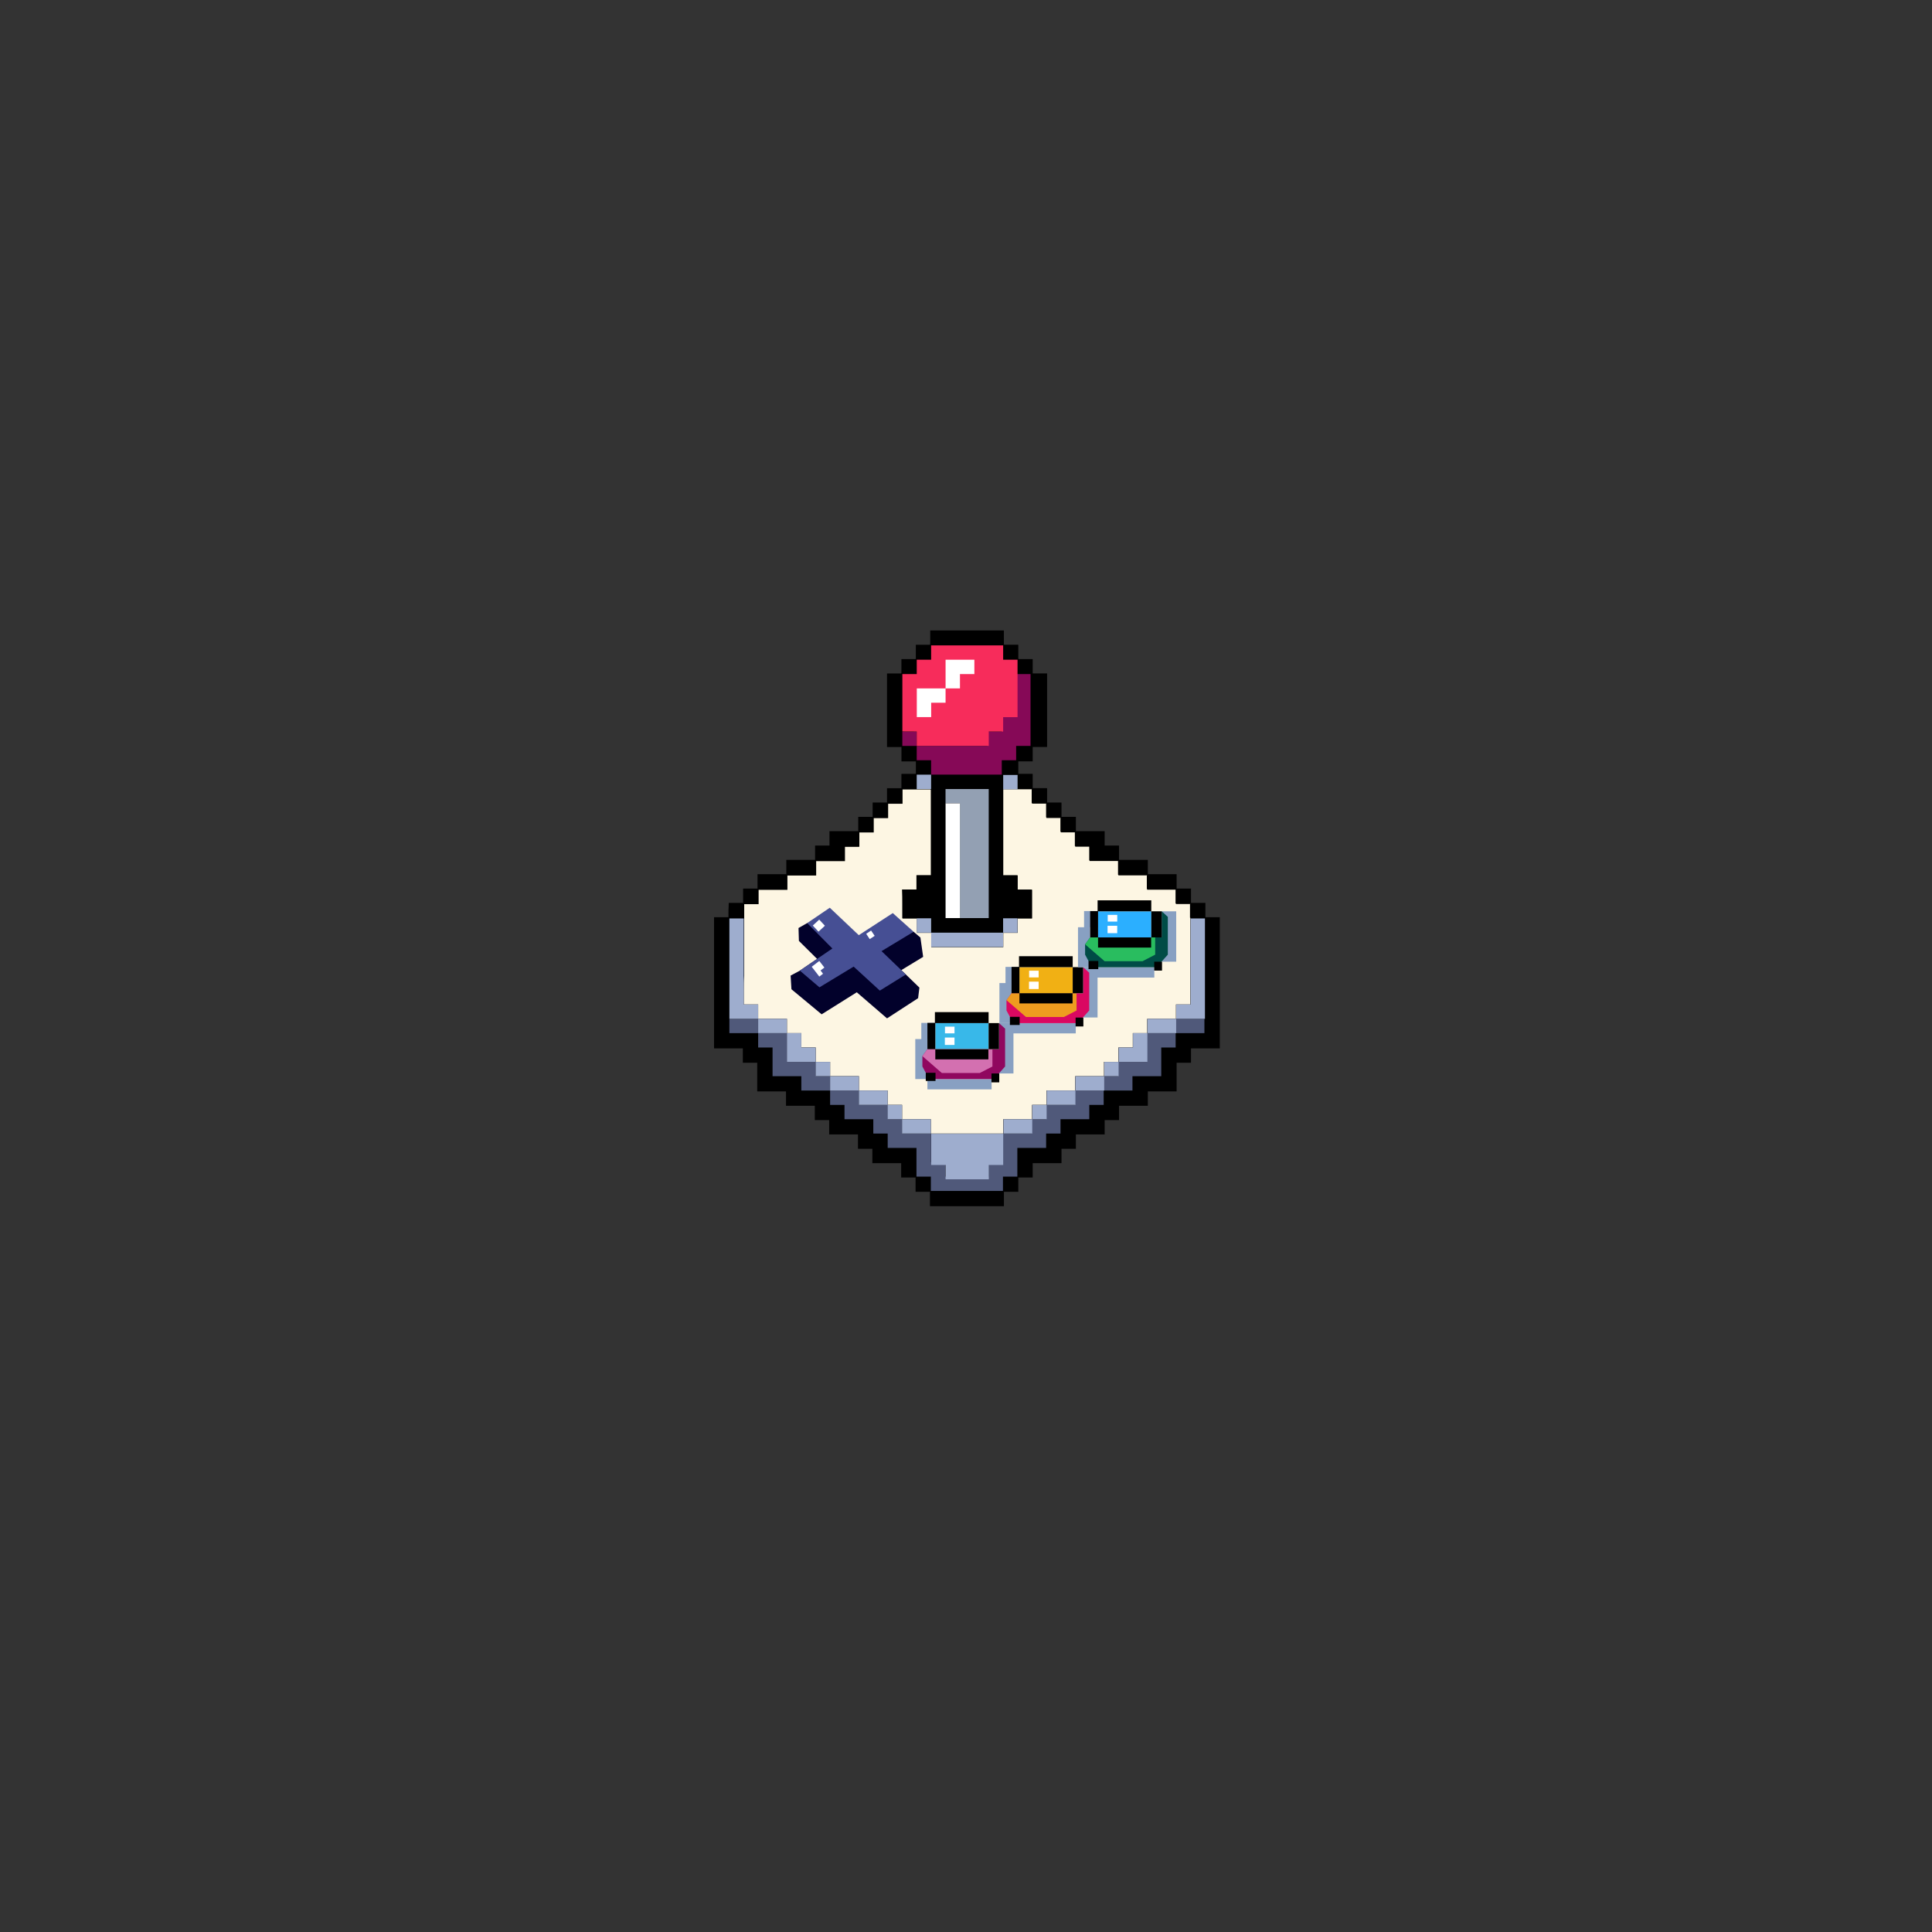 <svg xmlns="http://www.w3.org/2000/svg" xmlns:xlink="http://www.w3.org/1999/xlink" width="500" zoomAndPan="magnify" viewBox="0 0 375 375" height="500" preserveAspectRatio="xMidYMid meet" version="1.0"><rect x="0" y="0" width="375" height="375" fill="#333333" stroke="none"/><defs><g/><clipPath id="7169afe89f"><path d="M 138.555 122.367 L 236.805 122.367 L 236.805 234.117 L 138.555 234.117 Z M 138.555 122.367 " clip-rule="nonzero"/></clipPath><clipPath id="6098e36728"><path d="M 138.555 122.367 L 236.805 122.367 L 236.805 234 L 138.555 234 Z M 138.555 122.367 " clip-rule="nonzero"/></clipPath></defs><g fill="#000000" fill-opacity="1"><g transform="translate(180.134, 183.85)"><g><path d="M 4.078 0.141 C 3.234 0.141 2.562 -0.098 2.062 -0.578 C 1.562 -1.055 1.312 -1.773 1.312 -2.734 L 1.312 -7.875 L 2.734 -7.875 L 2.734 -3.016 C 2.734 -2.336 2.891 -1.836 3.203 -1.516 C 3.523 -1.191 3.93 -1.031 4.422 -1.031 C 5.078 -1.031 5.602 -1.258 6 -1.719 C 6.406 -2.176 6.609 -2.891 6.609 -3.859 L 6.609 -7.875 L 8.031 -7.875 L 8.031 -3.016 C 8.031 -2.336 8.188 -1.836 8.5 -1.516 C 8.812 -1.191 9.219 -1.031 9.719 -1.031 C 10.344 -1.031 10.859 -1.258 11.266 -1.719 C 11.68 -2.176 11.891 -2.891 11.891 -3.859 L 11.891 -7.875 L 13.312 -7.875 L 13.312 0 L 12.203 0 L 12.016 -1.281 L 11.938 -1.281 C 11.738 -0.906 11.438 -0.57 11.031 -0.281 C 10.625 0 10.07 0.141 9.375 0.141 C 8.789 0.141 8.281 0.02 7.844 -0.219 C 7.406 -0.469 7.086 -0.836 6.891 -1.328 L 6.812 -1.328 C 6.602 -0.898 6.254 -0.547 5.766 -0.266 C 5.285 0.004 4.723 0.141 4.078 0.141 Z M 4.078 0.141 "/></g></g></g><g clip-path="url(#7169afe89f)"><path fill="#000000" d="M 194.859 125.086 L 194.898 125.086 L 194.898 125.141 C 195.754 125.141 196.617 125.141 197.473 125.141 L 197.652 125.141 L 197.652 125.324 C 197.652 126.176 197.652 127.027 197.652 127.871 L 197.691 127.871 L 197.691 127.926 C 198.547 127.926 199.41 127.926 200.266 127.926 L 200.445 127.926 L 200.445 128.109 C 200.445 128.977 200.445 129.844 200.445 130.711 C 201.316 130.711 202.188 130.711 203.059 130.711 L 203.238 130.711 L 203.238 130.891 C 203.238 131.824 203.238 132.746 203.238 133.676 C 203.238 134.605 203.238 135.527 203.238 136.461 C 203.238 137.391 203.238 138.312 203.238 139.242 C 203.238 140.176 203.238 141.098 203.238 142.027 C 203.238 142.957 203.238 143.879 203.238 144.812 L 203.238 144.992 L 203.059 144.992 C 202.188 144.992 201.316 144.992 200.445 144.992 C 200.445 145.859 200.445 146.727 200.445 147.594 L 200.445 147.777 L 200.266 147.777 C 199.395 147.777 198.523 147.777 197.652 147.777 C 197.652 148.582 197.652 149.395 197.652 150.199 C 198.523 150.199 199.395 150.199 200.266 150.199 L 200.445 150.199 L 200.445 150.379 C 200.445 151.246 200.445 152.113 200.445 152.98 C 201.316 152.98 202.188 152.98 203.059 152.98 L 203.238 152.98 L 203.238 153.164 C 203.238 154.031 203.238 154.898 203.238 155.766 C 204.109 155.766 204.98 155.766 205.852 155.766 L 206.035 155.766 L 206.035 155.945 C 206.035 156.812 206.035 157.684 206.035 158.551 C 206.902 158.551 207.773 158.551 208.645 158.551 L 208.828 158.551 L 208.828 158.73 C 208.828 159.598 208.828 160.465 208.828 161.332 C 209.699 161.332 210.566 161.332 211.438 161.332 C 212.371 161.332 213.297 161.332 214.23 161.332 L 214.414 161.332 L 214.414 161.516 C 214.414 162.383 214.414 163.25 214.414 164.117 C 215.285 164.117 216.156 164.117 217.023 164.117 L 217.207 164.117 L 217.207 164.297 C 217.207 165.164 217.207 166.035 217.207 166.902 C 218.078 166.902 218.949 166.902 219.816 166.902 C 220.754 166.902 221.68 166.902 222.613 166.902 L 222.793 166.902 L 222.793 167.082 C 222.793 167.949 222.793 168.816 222.793 169.684 C 223.664 169.684 224.535 169.684 225.406 169.684 C 226.34 169.684 227.266 169.684 228.199 169.684 L 228.379 169.684 L 228.379 169.867 C 228.379 170.734 228.379 171.602 228.379 172.469 C 229.25 172.469 230.121 172.469 230.992 172.469 L 231.172 172.469 L 231.172 172.648 C 231.172 173.516 231.172 174.387 231.172 175.254 C 232.043 175.254 232.914 175.254 233.785 175.254 L 233.969 175.254 L 233.969 175.434 C 233.969 176.301 233.969 177.168 233.969 178.035 C 234.836 178.035 235.707 178.035 236.578 178.035 L 236.762 178.035 L 236.762 178.219 C 236.762 186.586 236.762 194.945 236.762 203.312 L 236.762 203.492 L 236.578 203.492 C 235.645 203.492 234.719 203.492 233.785 203.492 C 232.914 203.492 232.043 203.492 231.172 203.492 C 231.172 204.359 231.172 205.23 231.172 206.098 L 231.172 206.277 L 230.992 206.277 C 230.121 206.277 229.25 206.277 228.379 206.277 C 228.379 207.145 228.379 208.012 228.379 208.879 C 228.379 209.812 228.379 210.734 228.379 211.664 L 228.379 211.844 L 228.199 211.844 C 227.266 211.844 226.34 211.844 225.406 211.844 C 224.535 211.844 223.664 211.844 222.793 211.844 C 222.793 212.711 222.793 213.582 222.793 214.449 L 222.793 214.629 L 222.613 214.629 C 221.68 214.629 220.754 214.629 219.816 214.629 C 218.949 214.629 218.078 214.629 217.207 214.629 C 217.207 215.496 217.207 216.363 217.207 217.23 L 217.207 217.414 L 217.023 217.414 C 216.156 217.414 215.285 217.414 214.414 217.414 C 214.414 218.281 214.414 219.148 214.414 220.016 L 214.414 220.195 L 214.23 220.195 C 213.297 220.195 212.371 220.195 211.438 220.195 C 210.566 220.195 209.699 220.195 208.828 220.195 C 208.828 221.066 208.828 221.934 208.828 222.801 L 208.828 222.98 L 208.645 222.98 C 207.773 222.98 206.902 222.98 206.035 222.98 C 206.035 223.848 206.035 224.715 206.035 225.582 L 206.035 225.766 L 205.852 225.766 C 204.918 225.766 203.992 225.766 203.059 225.766 C 202.188 225.766 201.316 225.766 200.445 225.766 C 200.445 226.633 200.445 227.5 200.445 228.367 L 200.445 228.547 L 200.266 228.547 C 199.395 228.547 198.523 228.547 197.652 228.547 C 197.652 229.418 197.652 230.285 197.652 231.152 L 197.652 231.332 L 197.473 231.332 C 196.602 231.332 195.73 231.332 194.859 231.332 C 194.859 232.199 194.859 233.066 194.859 233.934 L 194.859 234.117 L 194.68 234.117 C 192.344 234.117 190.016 234.117 187.684 234.117 C 185.348 234.117 183.023 234.117 180.688 234.117 L 180.504 234.117 L 180.504 233.934 C 180.504 233.066 180.504 232.199 180.504 231.332 C 179.637 231.332 178.766 231.332 177.895 231.332 L 177.711 231.332 L 177.711 231.152 C 177.711 230.285 177.711 229.418 177.711 228.547 C 176.844 228.547 175.973 228.547 175.102 228.547 L 174.918 228.547 L 174.918 228.367 C 174.918 227.5 174.918 226.633 174.918 225.766 C 174.047 225.766 173.18 225.766 172.309 225.766 C 171.375 225.766 170.449 225.766 169.516 225.766 L 169.324 225.766 L 169.324 225.582 C 169.324 224.715 169.324 223.848 169.324 222.98 C 168.453 222.98 167.582 222.98 166.715 222.98 L 166.531 222.98 L 166.531 222.801 C 166.531 221.934 166.531 221.066 166.531 220.195 C 165.66 220.195 164.789 220.195 163.918 220.195 C 162.984 220.195 162.059 220.195 161.125 220.195 L 160.945 220.195 L 160.945 220.016 C 160.945 219.148 160.945 218.281 160.945 217.414 C 160.074 217.414 159.203 217.414 158.332 217.414 L 158.152 217.414 L 158.152 217.23 C 158.152 216.363 158.152 215.496 158.152 214.629 C 157.281 214.629 156.41 214.629 155.539 214.629 C 154.605 214.629 153.68 214.629 152.746 214.629 L 152.562 214.629 L 152.562 214.449 C 152.562 213.582 152.562 212.711 152.562 211.844 C 151.695 211.844 150.824 211.844 149.953 211.844 C 149.02 211.844 148.094 211.844 147.16 211.844 L 146.977 211.844 L 146.977 211.664 C 146.977 210.734 146.977 209.812 146.977 208.879 C 146.977 208.012 146.977 207.145 146.977 206.277 C 146.105 206.277 145.238 206.277 144.367 206.277 L 144.184 206.277 L 144.184 206.098 C 144.184 205.23 144.184 204.359 144.184 203.492 C 143.312 203.492 142.445 203.492 141.574 203.492 C 140.641 203.492 139.715 203.492 138.781 203.492 L 138.598 203.492 L 138.598 203.312 C 138.598 194.945 138.598 186.586 138.598 178.219 L 138.598 178.035 L 138.781 178.035 C 139.648 178.035 140.52 178.035 141.391 178.035 C 141.391 177.168 141.391 176.293 141.445 175.426 L 141.453 175.254 L 141.629 175.254 C 142.484 175.254 143.328 175.254 144.184 175.254 L 144.238 175.254 C 144.238 174.387 144.238 173.516 144.238 172.648 L 144.238 172.469 L 144.422 172.469 C 145.277 172.469 146.125 172.469 146.977 172.469 L 147.031 172.469 C 147.031 171.602 147.031 170.734 147.031 169.867 L 147.031 169.684 L 147.215 169.684 C 148.148 169.684 149.074 169.684 150.008 169.684 C 150.863 169.684 151.711 169.684 152.562 169.684 L 152.621 169.684 C 152.621 168.816 152.621 167.949 152.621 167.082 L 152.621 166.902 L 152.801 166.902 C 153.734 166.902 154.66 166.902 155.594 166.902 C 156.449 166.902 157.297 166.902 158.152 166.902 L 158.207 166.902 C 158.207 166.035 158.207 165.164 158.207 164.297 L 158.207 164.117 L 158.387 164.117 C 159.258 164.117 160.129 164.117 161 164.117 C 161 163.25 161 162.383 161 161.516 L 161 161.332 L 161.184 161.332 C 162.117 161.332 163.043 161.332 163.977 161.332 C 164.828 161.332 165.676 161.332 166.531 161.332 L 166.586 161.332 C 166.586 160.465 166.586 159.598 166.586 158.73 L 166.586 158.551 L 166.77 158.551 C 167.625 158.551 168.469 158.551 169.324 158.551 L 169.379 158.551 C 169.379 157.684 169.379 156.812 169.379 155.945 L 169.379 155.773 L 169.562 155.773 C 170.418 155.773 171.262 155.773 172.117 155.773 L 172.172 155.773 C 172.172 154.906 172.172 154.039 172.172 153.172 L 172.172 152.988 L 172.355 152.988 C 173.211 152.988 174.055 152.988 174.91 152.988 L 174.965 152.988 C 174.965 152.121 174.965 151.254 174.965 150.387 L 174.965 150.207 L 175.148 150.207 C 176.004 150.207 176.852 150.207 177.703 150.207 L 177.75 150.207 L 177.75 150.176 L 177.77 150.176 C 177.77 149.379 177.77 148.582 177.77 147.785 C 176.898 147.785 176.027 147.785 175.156 147.785 L 174.973 147.785 L 174.973 147.602 C 174.973 146.734 174.973 145.867 174.973 145 C 174.105 145 173.234 145 172.363 145 L 172.172 145 L 172.172 144.82 C 172.172 143.887 172.172 142.965 172.172 142.035 C 172.172 141.105 172.172 140.184 172.172 139.25 C 172.172 138.32 172.172 137.398 172.172 136.469 C 172.172 135.535 172.172 134.613 172.172 133.684 C 172.172 132.754 172.172 131.832 172.172 130.898 L 172.172 130.719 L 172.355 130.719 C 173.211 130.719 174.062 130.719 174.918 130.719 L 174.918 130.641 L 174.965 130.641 C 174.965 129.797 174.965 128.961 174.965 128.117 L 174.965 127.934 L 175.148 127.934 C 176.004 127.934 176.859 127.934 177.711 127.934 L 177.711 127.855 L 177.762 127.855 C 177.762 127.012 177.762 126.176 177.762 125.332 L 177.762 125.152 L 177.941 125.152 C 178.797 125.152 179.652 125.152 180.504 125.152 L 180.504 125.07 L 180.555 125.07 C 180.555 124.227 180.555 123.391 180.555 122.547 L 180.555 122.367 L 180.734 122.367 C 181.668 122.367 182.594 122.367 183.527 122.367 C 184.461 122.367 185.387 122.367 186.32 122.367 L 189.082 122.367 C 190.016 122.367 190.941 122.367 191.875 122.367 C 192.812 122.367 193.738 122.367 194.672 122.367 L 194.852 122.367 L 194.852 122.547 C 194.859 123.383 194.859 124.234 194.859 125.086 Z M 194.859 125.086 " fill-opacity="1" fill-rule="evenodd"/></g><path fill="#fdf6e3" d="M 144.367 192.176 C 144.367 193.105 144.367 194.039 144.367 194.961 C 145.301 194.961 146.234 194.961 147.16 194.961 C 147.16 195.891 147.16 196.82 147.16 197.746 C 148.094 197.746 149.027 197.746 149.953 197.746 C 150.887 197.746 151.82 197.746 152.746 197.746 C 152.746 198.676 152.746 199.605 152.746 200.527 C 153.68 200.527 154.613 200.527 155.539 200.527 C 155.539 201.461 155.539 202.391 155.539 203.312 C 156.473 203.312 157.406 203.312 158.332 203.312 C 158.332 204.242 158.332 205.172 158.332 206.098 C 159.266 206.098 160.199 206.098 161.125 206.098 C 161.125 207.027 161.125 207.957 161.125 208.879 C 162.059 208.879 162.992 208.879 163.918 208.879 C 164.852 208.879 165.789 208.879 166.715 208.879 C 166.715 209.812 166.715 210.742 166.715 211.664 C 167.648 211.664 168.582 211.664 169.508 211.664 C 170.441 211.664 171.375 211.664 172.301 211.664 C 172.301 212.594 172.301 213.523 172.301 214.449 C 173.234 214.449 174.168 214.449 175.094 214.449 C 175.094 215.379 175.094 216.309 175.094 217.23 C 176.027 217.23 176.961 217.23 177.887 217.23 C 178.82 217.23 179.754 217.23 180.68 217.23 C 180.68 218.164 180.68 219.094 180.68 220.016 L 194.734 220.016 C 194.734 219.086 194.734 218.156 194.734 217.23 C 195.668 217.23 196.602 217.23 197.527 217.23 C 198.461 217.23 199.395 217.23 200.32 217.23 C 200.32 216.301 200.32 215.371 200.32 214.449 C 201.254 214.449 202.188 214.449 203.113 214.449 C 203.113 213.516 203.113 212.586 203.113 211.664 C 204.047 211.664 204.98 211.664 205.906 211.664 C 206.84 211.664 207.773 211.664 208.699 211.664 C 208.699 210.734 208.699 209.805 208.699 208.879 C 209.633 208.879 210.566 208.879 211.492 208.879 C 212.426 208.879 213.359 208.879 214.285 208.879 C 214.285 207.949 214.285 207.02 214.285 206.098 C 215.219 206.098 216.152 206.098 217.078 206.098 C 217.078 205.164 217.078 204.234 217.078 203.312 C 218.016 203.312 218.949 203.312 219.875 203.312 C 219.875 202.383 219.875 201.449 219.875 200.527 C 220.809 200.527 221.742 200.527 222.668 200.527 C 222.668 199.598 222.668 198.668 222.668 197.746 C 223.602 197.746 224.535 197.746 225.461 197.746 C 226.395 197.746 227.328 197.746 228.254 197.746 C 228.254 196.812 228.254 195.883 228.254 194.961 C 229.188 194.961 230.121 194.961 231.047 194.961 C 231.047 194.031 231.047 193.098 231.047 192.176 C 231.047 191.246 231.047 190.316 231.047 189.395 C 231.047 188.461 231.047 187.531 231.047 186.609 C 231.047 185.68 231.047 184.746 231.047 183.824 C 231.047 182.895 231.047 181.965 231.047 181.043 C 231.047 180.109 231.047 179.18 231.047 178.258 C 231.047 177.328 231.047 176.395 231.047 175.473 C 230.113 175.473 229.18 175.473 228.254 175.473 C 228.254 174.543 228.254 173.613 228.254 172.691 C 227.32 172.691 226.387 172.691 225.461 172.691 C 224.527 172.691 223.594 172.691 222.668 172.691 C 222.668 171.758 222.668 170.828 222.668 169.906 C 221.734 169.906 220.801 169.906 219.875 169.906 C 218.941 169.906 218.008 169.906 217.078 169.906 C 217.078 168.977 217.078 168.043 217.078 167.121 C 216.145 167.121 215.211 167.121 214.285 167.121 C 213.352 167.121 212.418 167.121 211.492 167.121 C 211.492 166.191 211.492 165.262 211.492 164.336 C 210.559 164.336 209.625 164.336 208.699 164.336 C 208.699 163.406 208.699 162.477 208.699 161.555 C 207.766 161.555 206.832 161.555 205.906 161.555 C 205.906 160.625 205.906 159.691 205.906 158.77 C 204.973 158.77 204.039 158.77 203.113 158.77 C 203.113 157.84 203.113 156.91 203.113 155.984 C 202.18 155.984 201.246 155.984 200.32 155.984 C 200.32 155.055 200.32 154.125 200.32 153.203 C 199.387 153.203 198.453 153.203 197.527 153.203 C 196.594 153.203 195.66 153.203 194.734 153.203 L 194.734 169.93 C 195.668 169.93 196.602 169.93 197.527 169.93 C 197.527 170.859 197.527 171.789 197.527 172.715 C 198.461 172.715 199.395 172.715 200.32 172.715 C 200.32 173.645 200.32 174.574 200.32 175.496 C 200.32 176.426 200.32 177.359 200.32 178.281 C 199.387 178.281 198.453 178.281 197.527 178.281 C 197.527 179.211 197.527 180.141 197.527 181.066 C 196.594 181.066 195.66 181.066 194.734 181.066 C 194.734 181.996 194.734 182.926 194.734 183.848 C 193.801 183.848 192.867 183.848 191.941 183.848 C 191.008 183.848 190.074 183.848 189.148 183.848 C 188.211 183.848 187.277 183.848 186.352 183.848 C 185.418 183.848 184.484 183.848 183.559 183.848 C 182.625 183.848 181.691 183.848 180.766 183.848 C 180.766 182.918 180.766 181.988 180.766 181.066 C 179.832 181.066 178.898 181.066 177.973 181.066 C 177.973 180.133 177.973 179.203 177.973 178.281 C 177.039 178.281 176.105 178.281 175.18 178.281 C 175.18 177.352 175.18 176.418 175.18 175.496 C 175.18 174.566 175.18 173.637 175.18 172.715 C 176.113 172.715 177.047 172.715 177.973 172.715 C 177.973 171.781 177.973 170.852 177.973 169.93 C 178.906 169.93 179.84 169.93 180.766 169.93 C 180.766 169 180.766 168.066 180.766 167.145 C 180.766 166.215 180.766 165.285 180.766 164.363 C 180.766 163.43 180.766 162.5 180.766 161.578 C 180.766 160.648 180.766 159.715 180.766 158.793 C 180.766 157.863 180.766 156.934 180.766 156.012 C 180.766 155.078 180.766 154.148 180.766 153.227 C 179.832 153.227 178.898 153.227 177.973 153.227 C 177.039 153.227 176.105 153.227 175.18 153.227 C 175.18 154.156 175.18 155.086 175.18 156.012 C 174.246 156.012 173.312 156.012 172.387 156.012 C 172.387 156.941 172.387 157.871 172.387 158.793 C 171.453 158.793 170.52 158.793 169.594 158.793 C 169.594 159.723 169.594 160.656 169.594 161.578 C 168.66 161.578 167.727 161.578 166.801 161.578 C 166.801 162.508 166.801 163.438 166.801 164.363 C 165.867 164.363 164.934 164.363 164.008 164.363 C 164.008 165.293 164.008 166.223 164.008 167.145 C 163.074 167.145 162.141 167.145 161.215 167.145 C 160.281 167.145 159.344 167.145 158.418 167.145 C 158.418 168.074 158.418 169.008 158.418 169.93 C 157.484 169.93 156.551 169.93 155.625 169.93 C 154.691 169.93 153.758 169.93 152.832 169.93 C 152.832 170.859 152.832 171.789 152.832 172.715 C 151.898 172.715 150.965 172.715 150.039 172.715 C 149.105 172.715 148.172 172.715 147.246 172.715 C 147.246 173.645 147.246 174.574 147.246 175.496 C 146.312 175.496 145.379 175.496 144.453 175.496 C 144.453 176.426 144.453 177.359 144.453 178.281 C 144.453 179.211 144.453 180.141 144.453 181.066 C 144.453 181.996 144.453 182.926 144.453 183.848 C 144.453 184.781 144.453 185.711 144.453 186.633 C 144.453 187.562 144.453 188.492 144.453 189.418 C 144.367 190.324 144.367 191.246 144.367 192.176 Z M 144.367 192.176 " fill-opacity="1" fill-rule="evenodd"/><g clip-path="url(#6098e36728)"><path fill="#000000" d="M 141.566 178.234 C 140.633 178.234 139.699 178.234 138.773 178.234 C 138.773 186.594 138.773 194.961 138.773 203.328 C 139.707 203.328 140.641 203.328 141.566 203.328 C 142.5 203.328 143.434 203.328 144.359 203.328 C 144.359 204.258 144.359 205.188 144.359 206.113 C 145.293 206.113 146.227 206.113 147.152 206.113 C 147.152 207.043 147.152 207.973 147.152 208.895 C 147.152 209.828 147.152 210.758 147.152 211.68 C 148.086 211.68 149.02 211.68 149.945 211.68 C 150.879 211.68 151.812 211.68 152.738 211.68 C 152.738 212.609 152.738 213.539 152.738 214.465 C 153.672 214.465 154.605 214.465 155.531 214.465 C 156.465 214.465 157.398 214.465 158.324 214.465 C 158.324 215.395 158.324 216.324 158.324 217.246 C 159.258 217.246 160.191 217.246 161.117 217.246 C 161.117 218.18 161.117 219.109 161.117 220.031 C 162.051 220.031 162.984 220.031 163.91 220.031 C 164.844 220.031 165.781 220.031 166.707 220.031 C 166.707 220.961 166.707 221.895 166.707 222.816 C 167.641 222.816 168.574 222.816 169.5 222.816 C 169.5 223.746 169.5 224.676 169.5 225.598 C 170.434 225.598 171.367 225.598 172.293 225.598 C 173.227 225.598 174.16 225.598 175.086 225.598 C 175.086 226.531 175.086 227.461 175.086 228.383 C 176.02 228.383 176.953 228.383 177.879 228.383 C 177.879 229.312 177.879 230.246 177.879 231.168 C 178.812 231.168 179.746 231.168 180.672 231.168 C 180.672 232.098 180.672 233.027 180.672 233.949 C 183.008 233.949 185.332 233.949 187.668 233.949 C 190 233.949 192.328 233.949 194.664 233.949 C 194.664 233.02 194.664 232.09 194.664 231.168 C 195.598 231.168 196.531 231.168 197.457 231.168 C 197.457 230.238 197.457 229.305 197.457 228.383 C 198.391 228.383 199.324 228.383 200.25 228.383 C 200.25 227.453 200.25 226.523 200.25 225.598 C 201.184 225.598 202.117 225.598 203.043 225.598 C 203.977 225.598 204.91 225.598 205.836 225.598 C 205.836 224.668 205.836 223.738 205.836 222.816 C 206.77 222.816 207.703 222.816 208.629 222.816 C 208.629 221.883 208.629 220.953 208.629 220.031 C 209.562 220.031 210.496 220.031 211.422 220.031 C 212.355 220.031 213.289 220.031 214.215 220.031 C 214.215 219.102 214.215 218.172 214.215 217.246 C 215.148 217.246 216.082 217.246 217.008 217.246 C 217.008 216.316 217.008 215.387 217.008 214.465 C 217.941 214.465 218.875 214.465 219.801 214.465 C 220.734 214.465 221.672 214.465 222.598 214.465 C 222.598 213.531 222.598 212.602 222.598 211.68 C 223.531 211.68 224.465 211.68 225.391 211.68 C 226.324 211.68 227.258 211.68 228.184 211.68 C 228.184 210.75 228.184 209.82 228.184 208.895 C 228.184 207.965 228.184 207.035 228.184 206.113 C 229.117 206.113 230.051 206.113 230.977 206.113 C 230.977 205.18 230.977 204.25 230.977 203.328 C 231.91 203.328 232.844 203.328 233.77 203.328 C 234.703 203.328 235.637 203.328 236.562 203.328 C 236.562 194.969 236.562 186.602 236.562 178.234 C 235.629 178.234 234.695 178.234 233.77 178.234 C 233.77 177.305 233.77 176.371 233.77 175.449 C 232.836 175.449 231.902 175.449 230.977 175.449 C 230.977 174.52 230.977 173.59 230.977 172.664 C 230.043 172.664 229.109 172.664 228.184 172.664 C 228.184 171.734 228.184 170.805 228.184 169.883 C 227.25 169.883 226.316 169.883 225.391 169.883 C 224.457 169.883 223.523 169.883 222.598 169.883 C 222.598 168.953 222.598 168.02 222.598 167.098 C 221.66 167.098 220.727 167.098 219.801 167.098 C 218.867 167.098 217.934 167.098 217.008 167.098 C 217.008 166.168 217.008 165.238 217.008 164.312 C 216.074 164.312 215.141 164.312 214.215 164.312 C 214.215 163.383 214.215 162.453 214.215 161.531 C 213.281 161.531 212.348 161.531 211.422 161.531 C 210.488 161.531 209.555 161.531 208.629 161.531 C 208.629 160.602 208.629 159.668 208.629 158.746 C 207.695 158.746 206.762 158.746 205.836 158.746 C 205.836 157.816 205.836 156.887 205.836 155.961 C 204.902 155.961 203.969 155.961 203.043 155.961 C 203.043 155.031 203.043 154.102 203.043 153.18 C 202.109 153.18 201.176 153.18 200.25 153.18 C 200.25 152.246 200.25 151.316 200.25 150.395 C 199.316 150.395 198.383 150.395 197.457 150.395 C 197.457 149.465 197.457 148.535 197.457 147.609 C 198.391 147.609 199.324 147.609 200.25 147.609 C 200.25 146.68 200.25 145.75 200.25 144.828 C 201.184 144.828 202.117 144.828 203.043 144.828 C 203.043 143.895 203.043 142.965 203.043 142.043 C 203.043 141.113 203.043 140.184 203.043 139.258 C 203.043 138.328 203.043 137.398 203.043 136.477 C 203.043 135.543 203.043 134.613 203.043 133.691 C 203.043 132.762 203.043 131.832 203.043 130.906 C 202.109 130.906 201.176 130.906 200.25 130.906 C 200.25 129.977 200.25 129.047 200.25 128.125 C 199.316 128.125 198.383 128.125 197.457 128.125 C 197.457 127.191 197.457 126.262 197.457 125.34 C 196.523 125.34 195.59 125.34 194.664 125.34 C 194.664 124.41 194.664 123.477 194.664 122.555 C 193.73 122.555 192.793 122.555 191.867 122.555 C 190.934 122.555 190 122.555 189.074 122.555 L 186.312 122.555 C 185.379 122.555 184.445 122.555 183.52 122.555 C 182.586 122.555 181.652 122.555 180.727 122.555 C 180.727 123.488 180.727 124.418 180.727 125.34 C 179.793 125.34 178.859 125.34 177.934 125.34 C 177.934 126.27 177.934 127.199 177.934 128.125 C 177 128.125 176.066 128.125 175.141 128.125 C 175.141 129.055 175.141 129.984 175.141 130.906 C 174.207 130.906 173.273 130.906 172.348 130.906 C 172.348 131.84 172.348 132.77 172.348 133.691 C 172.348 134.621 172.348 135.551 172.348 136.477 C 172.348 137.406 172.348 138.336 172.348 139.258 C 172.348 140.191 172.348 141.121 172.348 142.043 C 172.348 142.973 172.348 143.902 172.348 144.828 C 173.281 144.828 174.215 144.828 175.141 144.828 C 175.141 145.758 175.141 146.688 175.141 147.609 C 176.074 147.609 177.008 147.609 177.934 147.609 C 177.934 148.543 177.934 149.473 177.934 150.395 C 177 150.395 176.066 150.395 175.141 150.395 C 175.141 151.324 175.141 152.258 175.141 153.18 C 174.207 153.18 173.273 153.18 172.348 153.18 C 172.348 154.109 172.348 155.039 172.348 155.961 C 171.414 155.961 170.48 155.961 169.555 155.961 C 169.555 156.895 169.555 157.824 169.555 158.746 C 168.621 158.746 167.688 158.746 166.762 158.746 C 166.762 159.676 166.762 160.609 166.762 161.531 C 165.828 161.531 164.895 161.531 163.969 161.531 C 163.035 161.531 162.102 161.531 161.176 161.531 C 161.176 162.461 161.176 163.391 161.176 164.312 C 160.238 164.312 159.305 164.312 158.379 164.312 C 158.379 165.246 158.379 166.176 158.379 167.098 C 157.445 167.098 156.512 167.098 155.586 167.098 C 154.652 167.098 153.719 167.098 152.793 167.098 C 152.793 168.027 152.793 168.961 152.793 169.883 C 151.859 169.883 150.926 169.883 150 169.883 C 149.066 169.883 148.133 169.883 147.207 169.883 C 147.207 170.812 147.207 171.742 147.207 172.664 C 146.273 172.664 145.34 172.664 144.414 172.664 C 144.414 173.598 144.414 174.527 144.414 175.449 C 143.48 175.449 142.547 175.449 141.621 175.449 C 141.566 176.371 141.566 177.305 141.566 178.234 Z M 191.926 172.656 C 191.926 173.59 191.926 174.52 191.926 175.441 C 191.926 176.371 191.926 177.305 191.926 178.227 C 190.992 178.227 190.059 178.227 189.133 178.227 C 188.199 178.227 187.262 178.227 186.336 178.227 C 185.402 178.227 184.469 178.227 183.543 178.227 C 183.543 177.297 183.543 176.363 183.543 175.441 C 183.543 174.512 183.543 173.582 183.543 172.656 C 183.543 171.727 183.543 170.797 183.543 169.875 C 183.543 168.945 183.543 168.012 183.543 167.09 C 183.543 166.16 183.543 165.23 183.543 164.305 C 183.543 163.375 183.543 162.445 183.543 161.523 C 183.543 160.594 183.543 159.66 183.543 158.738 C 183.543 157.809 183.543 156.879 183.543 155.953 C 183.543 155.023 183.543 154.094 183.543 153.172 L 191.934 153.172 Z M 175.141 175.449 C 175.141 176.379 175.141 177.312 175.141 178.234 C 176.074 178.234 177.008 178.234 177.934 178.234 C 178.867 178.234 179.801 178.234 180.727 178.234 C 180.727 179.164 180.727 180.094 180.727 181.016 C 181.66 181.016 182.594 181.016 183.52 181.016 C 184.453 181.016 185.387 181.016 186.312 181.016 C 187.246 181.016 188.18 181.016 189.105 181.016 C 190.043 181.016 190.977 181.016 191.902 181.016 C 192.836 181.016 193.77 181.016 194.695 181.016 C 194.695 180.086 194.695 179.156 194.695 178.234 C 195.629 178.234 196.562 178.234 197.488 178.234 C 198.422 178.234 199.355 178.234 200.281 178.234 C 200.281 177.305 200.281 176.371 200.281 175.449 C 200.281 174.52 200.281 173.59 200.281 172.664 C 199.348 172.664 198.414 172.664 197.488 172.664 C 197.488 171.734 197.488 170.805 197.488 169.883 C 196.555 169.883 195.621 169.883 194.695 169.883 L 194.695 150.301 L 180.688 150.301 C 180.688 149.371 180.688 148.438 180.688 147.516 C 179.754 147.516 178.82 147.516 177.895 147.516 C 177.895 146.586 177.895 145.656 177.895 144.73 C 176.961 144.73 176.027 144.73 175.102 144.73 C 175.102 143.801 175.102 142.871 175.102 141.949 C 175.102 141.02 175.102 140.086 175.102 139.164 C 175.102 138.234 175.102 137.305 175.102 136.379 C 175.102 135.449 175.102 134.52 175.102 133.598 C 175.102 132.668 175.102 131.734 175.102 130.812 C 176.035 130.812 176.969 130.812 177.895 130.812 C 177.895 129.883 177.895 128.953 177.895 128.027 C 178.828 128.027 179.762 128.027 180.688 128.027 C 180.688 127.098 180.688 126.168 180.688 125.246 C 181.621 125.246 182.555 125.246 183.48 125.246 C 184.414 125.246 185.348 125.246 186.273 125.246 L 189.074 125.246 C 190.008 125.246 190.941 125.246 191.867 125.246 C 192.805 125.246 193.738 125.246 194.664 125.246 C 194.664 126.176 194.664 127.105 194.664 128.027 C 195.598 128.027 196.531 128.027 197.457 128.027 C 197.457 128.961 197.457 129.891 197.457 130.812 C 198.391 130.812 199.324 130.812 200.25 130.812 C 200.25 131.742 200.25 132.676 200.25 133.598 C 200.25 134.527 200.25 135.457 200.25 136.379 C 200.25 137.312 200.25 138.242 200.25 139.164 C 200.25 140.094 200.25 141.027 200.25 141.949 C 200.25 142.879 200.25 143.809 200.25 144.73 C 199.316 144.73 198.383 144.73 197.457 144.73 C 197.457 145.664 197.457 146.594 197.457 147.516 C 196.523 147.516 195.59 147.516 194.664 147.516 C 194.664 148.445 194.664 149.379 194.664 150.301 C 195.598 150.301 196.531 150.301 197.457 150.301 C 197.457 151.23 197.457 152.16 197.457 153.082 C 198.391 153.082 199.324 153.082 200.25 153.082 C 200.25 154.016 200.25 154.945 200.25 155.867 C 201.184 155.867 202.117 155.867 203.043 155.867 C 203.043 156.797 203.043 157.73 203.043 158.652 C 203.977 158.652 204.91 158.652 205.836 158.652 C 205.836 159.582 205.836 160.512 205.836 161.438 C 206.77 161.438 207.703 161.438 208.629 161.438 C 208.629 162.367 208.629 163.297 208.629 164.219 C 209.562 164.219 210.496 164.219 211.422 164.219 C 211.422 165.148 211.422 166.082 211.422 167.004 C 212.355 167.004 213.289 167.004 214.215 167.004 C 215.148 167.004 216.082 167.004 217.008 167.004 C 217.008 167.934 217.008 168.863 217.008 169.789 C 217.941 169.789 218.875 169.789 219.801 169.789 C 220.734 169.789 221.672 169.789 222.598 169.789 C 222.598 170.719 222.598 171.648 222.598 172.57 C 223.531 172.57 224.465 172.57 225.391 172.57 C 226.324 172.57 227.258 172.57 228.184 172.57 C 228.184 173.5 228.184 174.434 228.184 175.355 C 229.117 175.355 230.051 175.355 230.977 175.355 C 230.977 176.285 230.977 177.215 230.977 178.141 C 231.91 178.141 232.844 178.141 233.77 178.141 L 233.77 200.449 C 232.836 200.449 231.902 200.449 230.977 200.449 C 230.043 200.449 229.109 200.449 228.184 200.449 C 228.184 201.379 228.184 202.312 228.184 203.234 C 227.25 203.234 226.316 203.234 225.391 203.234 C 225.391 204.164 225.391 205.094 225.391 206.016 C 225.391 206.949 225.391 207.879 225.391 208.801 C 224.457 208.801 223.523 208.801 222.598 208.801 C 221.66 208.801 220.727 208.801 219.801 208.801 C 219.801 209.73 219.801 210.664 219.801 211.586 C 218.867 211.586 217.934 211.586 217.008 211.586 C 216.074 211.586 215.141 211.586 214.215 211.586 C 214.215 212.516 214.215 213.445 214.215 214.367 C 213.281 214.367 212.348 214.367 211.422 214.367 C 211.422 215.301 211.422 216.23 211.422 217.152 C 210.488 217.152 209.555 217.152 208.629 217.152 C 207.695 217.152 206.762 217.152 205.836 217.152 C 205.836 218.082 205.836 219.016 205.836 219.938 C 204.902 219.938 203.969 219.938 203.043 219.938 C 203.043 220.867 203.043 221.797 203.043 222.723 C 202.109 222.723 201.176 222.723 200.25 222.723 C 199.316 222.723 198.383 222.723 197.457 222.723 C 197.457 223.652 197.457 224.582 197.457 225.504 C 197.457 226.434 197.457 227.367 197.457 228.289 C 196.523 228.289 195.59 228.289 194.664 228.289 C 194.664 229.219 194.664 230.148 194.664 231.074 C 192.328 231.074 190 231.074 187.668 231.074 C 185.332 231.074 183.008 231.074 180.672 231.074 C 180.672 230.141 180.672 229.211 180.672 228.289 C 179.738 228.289 178.805 228.289 177.879 228.289 C 177.879 227.359 177.879 226.426 177.879 225.504 C 177.879 224.574 177.879 223.645 177.879 222.723 C 176.945 222.723 176.012 222.723 175.086 222.723 C 174.152 222.723 173.219 222.723 172.293 222.723 C 172.293 221.789 172.293 220.859 172.293 219.938 C 171.359 219.938 170.426 219.938 169.5 219.938 C 169.5 219.008 169.5 218.074 169.5 217.152 C 168.566 217.152 167.633 217.152 166.707 217.152 C 165.77 217.152 164.836 217.152 163.91 217.152 C 163.91 216.223 163.91 215.293 163.91 214.367 C 162.977 214.367 162.043 214.367 161.117 214.367 C 161.117 213.438 161.117 212.508 161.117 211.586 C 160.184 211.586 159.25 211.586 158.324 211.586 C 157.391 211.586 156.457 211.586 155.531 211.586 C 155.531 210.656 155.531 209.723 155.531 208.801 C 154.598 208.801 153.664 208.801 152.738 208.801 C 151.805 208.801 150.871 208.801 149.945 208.801 C 149.945 207.871 149.945 206.941 149.945 206.016 C 149.945 205.086 149.945 204.156 149.945 203.234 C 149.012 203.234 148.078 203.234 147.152 203.234 C 147.152 202.305 147.152 201.371 147.152 200.449 C 146.219 200.449 145.285 200.449 144.359 200.449 C 143.426 200.449 142.492 200.449 141.566 200.449 L 141.566 178.219 C 142.5 178.219 143.434 178.219 144.359 178.219 C 144.359 177.289 144.359 176.355 144.359 175.434 C 145.293 175.434 146.227 175.434 147.152 175.434 C 147.152 174.504 147.152 173.574 147.152 172.648 C 148.086 172.648 149.02 172.648 149.945 172.648 C 150.879 172.648 151.812 172.648 152.738 172.648 C 152.738 171.719 152.738 170.789 152.738 169.867 C 153.672 169.867 154.605 169.867 155.531 169.867 C 156.465 169.867 157.398 169.867 158.324 169.867 C 158.324 168.938 158.324 168.004 158.324 167.082 C 159.258 167.082 160.191 167.082 161.117 167.082 C 162.051 167.082 162.984 167.082 163.91 167.082 C 163.91 166.152 163.91 165.223 163.91 164.297 C 164.844 164.297 165.781 164.297 166.707 164.297 C 166.707 163.367 166.707 162.438 166.707 161.516 C 167.641 161.516 168.574 161.516 169.5 161.516 C 169.5 160.582 169.5 159.652 169.5 158.73 C 170.434 158.73 171.367 158.73 172.293 158.73 C 172.293 157.801 172.293 156.871 172.293 155.945 C 173.227 155.945 174.16 155.945 175.086 155.945 C 175.086 155.016 175.086 154.086 175.086 153.164 C 176.02 153.164 176.953 153.164 177.879 153.164 C 177.879 152.23 177.879 151.301 177.879 150.379 C 178.812 150.379 179.746 150.379 180.672 150.379 C 180.672 151.309 180.672 152.238 180.672 153.164 C 180.672 154.094 180.672 155.023 180.672 155.945 C 180.672 156.879 180.672 157.809 180.672 158.73 C 180.672 159.66 180.672 160.594 180.672 161.516 C 180.672 162.445 180.672 163.375 180.672 164.297 C 180.672 165.23 180.672 166.16 180.672 167.082 C 180.672 168.012 180.672 168.945 180.672 169.867 C 179.738 169.867 178.805 169.867 177.879 169.867 C 177.879 170.797 177.879 171.727 177.879 172.648 C 176.945 172.648 176.012 172.648 175.086 172.648 C 175.141 173.59 175.141 174.52 175.141 175.449 Z M 175.141 175.449 " fill-opacity="1" fill-rule="evenodd"/></g><path fill="#50597a" d="M 144.367 197.754 C 143.434 197.754 142.5 197.754 141.574 197.754 C 141.574 198.684 141.574 199.613 141.574 200.535 C 142.508 200.535 143.441 200.535 144.367 200.535 C 145.301 200.535 146.234 200.535 147.16 200.535 C 147.16 201.469 147.16 202.398 147.16 203.32 C 148.094 203.32 149.027 203.32 149.953 203.32 C 149.953 204.25 149.953 205.18 149.953 206.105 C 149.953 207.035 149.953 207.965 149.953 208.887 C 150.887 208.887 151.82 208.887 152.746 208.887 C 153.68 208.887 154.613 208.887 155.539 208.887 C 155.539 209.82 155.539 210.75 155.539 211.672 C 156.473 211.672 157.406 211.672 158.332 211.672 C 159.266 211.672 160.199 211.672 161.125 211.672 C 161.125 212.602 161.125 213.531 161.125 214.457 C 162.059 214.457 162.992 214.457 163.918 214.457 C 163.918 215.387 163.918 216.316 163.918 217.238 C 164.852 217.238 165.789 217.238 166.715 217.238 C 167.648 217.238 168.582 217.238 169.508 217.238 C 169.508 218.172 169.508 219.102 169.508 220.023 C 170.441 220.023 171.375 220.023 172.301 220.023 C 172.301 220.953 172.301 221.887 172.301 222.809 C 173.234 222.809 174.168 222.809 175.094 222.809 C 176.027 222.809 176.961 222.809 177.887 222.809 C 177.887 223.738 177.887 224.668 177.887 225.59 C 177.887 226.523 177.887 227.453 177.887 228.375 C 178.82 228.375 179.754 228.375 180.68 228.375 C 180.68 229.305 180.68 230.238 180.68 231.16 C 183.016 231.16 185.34 231.16 187.676 231.16 C 190.008 231.16 192.336 231.16 194.672 231.16 C 194.672 230.23 194.672 229.297 194.672 228.375 C 195.605 228.375 196.539 228.375 197.465 228.375 C 197.465 227.445 197.465 226.516 197.465 225.59 C 197.465 224.66 197.465 223.73 197.465 222.809 C 198.398 222.809 199.332 222.809 200.258 222.809 C 201.191 222.809 202.125 222.809 203.051 222.809 C 203.051 221.875 203.051 220.945 203.051 220.023 C 203.984 220.023 204.918 220.023 205.844 220.023 C 205.844 219.094 205.844 218.164 205.844 217.238 C 206.777 217.238 207.711 217.238 208.637 217.238 C 209.57 217.238 210.504 217.238 211.43 217.238 C 211.43 216.309 211.43 215.379 211.43 214.457 C 212.363 214.457 213.297 214.457 214.223 214.457 C 214.223 213.523 214.223 212.594 214.223 211.672 C 215.156 211.672 216.09 211.672 217.016 211.672 C 217.949 211.672 218.883 211.672 219.809 211.672 C 219.809 210.742 219.809 209.812 219.809 208.887 C 220.746 208.887 221.68 208.887 222.605 208.887 C 223.539 208.887 224.473 208.887 225.398 208.887 C 225.398 207.957 225.398 207.027 225.398 206.105 C 225.398 205.172 225.398 204.242 225.398 203.32 C 226.332 203.32 227.266 203.32 228.191 203.32 C 228.191 202.391 228.191 201.461 228.191 200.535 C 229.125 200.535 230.059 200.535 230.984 200.535 C 231.918 200.535 232.852 200.535 233.777 200.535 C 233.777 199.605 233.777 198.676 233.777 197.754 C 232.844 197.754 231.91 197.754 230.984 197.754 C 230.051 197.754 229.117 197.754 228.191 197.754 C 228.191 198.684 228.191 199.613 228.191 200.535 C 227.258 200.535 226.324 200.535 225.398 200.535 C 224.465 200.535 223.531 200.535 222.605 200.535 C 222.605 201.469 222.605 202.398 222.605 203.32 C 222.605 204.25 222.605 205.18 222.605 206.105 C 221.672 206.105 220.734 206.105 219.809 206.105 C 218.875 206.105 217.941 206.105 217.016 206.105 C 217.016 207.035 217.016 207.965 217.016 208.887 C 216.082 208.887 215.148 208.887 214.223 208.887 C 214.223 209.82 214.223 210.75 214.223 211.672 C 213.289 211.672 212.355 211.672 211.43 211.672 C 210.496 211.672 209.562 211.672 208.637 211.672 C 208.637 212.602 208.637 213.531 208.637 214.457 C 207.703 214.457 206.77 214.457 205.844 214.457 C 204.91 214.457 203.977 214.457 203.051 214.457 C 203.051 215.387 203.051 216.316 203.051 217.238 C 202.117 217.238 201.184 217.238 200.258 217.238 C 200.258 218.172 200.258 219.102 200.258 220.023 C 199.324 220.023 198.391 220.023 197.465 220.023 C 196.531 220.023 195.598 220.023 194.672 220.023 C 194.672 220.953 194.672 221.887 194.672 222.809 C 194.672 223.738 194.672 224.668 194.672 225.59 C 193.738 225.59 192.805 225.59 191.875 225.59 C 191.875 226.523 191.875 227.453 191.875 228.375 L 183.512 228.375 C 183.512 227.445 183.512 226.516 183.512 225.59 C 182.578 225.59 181.645 225.59 180.719 225.59 C 180.719 224.66 180.719 223.73 180.719 222.809 C 180.719 221.875 180.719 220.945 180.719 220.023 C 179.785 220.023 178.852 220.023 177.926 220.023 C 176.992 220.023 176.059 220.023 175.133 220.023 C 175.133 219.094 175.133 218.164 175.133 217.238 C 174.199 217.238 173.266 217.238 172.34 217.238 C 172.34 216.309 172.34 215.379 172.34 214.457 C 171.406 214.457 170.473 214.457 169.547 214.457 C 168.613 214.457 167.68 214.457 166.754 214.457 C 166.754 213.523 166.754 212.594 166.754 211.672 C 165.82 211.672 164.887 211.672 163.961 211.672 C 163.027 211.672 162.094 211.672 161.164 211.672 C 161.164 210.742 161.164 209.812 161.164 208.887 C 160.23 208.887 159.297 208.887 158.371 208.887 C 158.371 207.957 158.371 207.027 158.371 206.105 C 157.438 206.105 156.504 206.105 155.578 206.105 C 154.645 206.105 153.711 206.105 152.785 206.105 C 152.785 205.172 152.785 204.242 152.785 203.32 C 152.785 202.391 152.785 201.461 152.785 200.535 C 151.852 200.535 150.918 200.535 149.992 200.535 C 149.059 200.535 148.125 200.535 147.199 200.535 C 147.199 199.605 147.199 198.676 147.199 197.754 C 146.234 197.754 145.301 197.754 144.367 197.754 Z M 144.367 197.754 " fill-opacity="1" fill-rule="evenodd"/><path fill="#9eadce" d="M 144.367 194.969 C 144.367 194.039 144.367 193.105 144.367 192.184 C 144.367 191.254 144.367 190.324 144.367 189.402 C 144.367 188.469 144.367 187.539 144.367 186.617 C 144.367 185.688 144.367 184.754 144.367 183.832 C 144.367 182.902 144.367 181.973 144.367 181.051 C 144.367 180.117 144.367 179.188 144.367 178.266 C 143.434 178.266 142.5 178.266 141.574 178.266 C 141.574 179.195 141.574 180.125 141.574 181.051 C 141.574 181.98 141.574 182.91 141.574 183.832 C 141.574 184.762 141.574 185.695 141.574 186.617 C 141.574 187.547 141.574 188.477 141.574 189.402 C 141.574 190.332 141.574 191.262 141.574 192.184 C 141.574 193.113 141.574 194.047 141.574 194.969 C 141.574 195.898 141.574 196.828 141.574 197.754 C 142.508 197.754 143.441 197.754 144.367 197.754 C 145.301 197.754 146.234 197.754 147.16 197.754 C 147.16 198.684 147.16 199.613 147.16 200.535 C 148.094 200.535 149.027 200.535 149.953 200.535 C 150.887 200.535 151.82 200.535 152.746 200.535 C 152.746 201.469 152.746 202.398 152.746 203.32 C 152.746 204.25 152.746 205.18 152.746 206.105 C 153.68 206.105 154.613 206.105 155.539 206.105 C 156.473 206.105 157.406 206.105 158.332 206.105 C 158.332 207.035 158.332 207.965 158.332 208.887 C 159.266 208.887 160.199 208.887 161.125 208.887 C 161.125 209.82 161.125 210.75 161.125 211.672 C 162.059 211.672 162.992 211.672 163.918 211.672 C 164.852 211.672 165.789 211.672 166.715 211.672 C 166.715 212.602 166.715 213.531 166.715 214.457 C 167.648 214.457 168.582 214.457 169.508 214.457 C 170.441 214.457 171.375 214.457 172.301 214.457 C 172.301 215.387 172.301 216.316 172.301 217.238 C 173.234 217.238 174.168 217.238 175.094 217.238 C 175.094 218.172 175.094 219.102 175.094 220.023 C 176.027 220.023 176.961 220.023 177.887 220.023 C 178.82 220.023 179.754 220.023 180.68 220.023 C 180.68 219.094 180.68 218.164 180.68 217.238 C 179.746 217.238 178.812 217.238 177.887 217.238 C 176.953 217.238 176.02 217.238 175.094 217.238 C 175.094 216.309 175.094 215.379 175.094 214.457 C 174.16 214.457 173.227 214.457 172.301 214.457 C 172.301 213.523 172.301 212.594 172.301 211.672 C 171.367 211.672 170.434 211.672 169.508 211.672 C 168.574 211.672 167.641 211.672 166.715 211.672 C 166.715 210.742 166.715 209.812 166.715 208.887 C 165.781 208.887 164.844 208.887 163.918 208.887 C 162.984 208.887 162.051 208.887 161.125 208.887 C 161.125 207.957 161.125 207.027 161.125 206.105 C 160.191 206.105 159.258 206.105 158.332 206.105 C 158.332 205.172 158.332 204.242 158.332 203.32 C 157.398 203.32 156.465 203.32 155.539 203.32 C 155.539 202.391 155.539 201.461 155.539 200.535 C 154.605 200.535 153.672 200.535 152.746 200.535 C 152.746 199.605 152.746 198.676 152.746 197.754 C 151.812 197.754 150.879 197.754 149.953 197.754 C 149.02 197.754 148.086 197.754 147.16 197.754 C 147.16 196.82 147.16 195.891 147.16 194.969 C 146.234 194.969 145.301 194.969 144.367 194.969 Z M 183.527 181.027 C 182.594 181.027 181.66 181.027 180.734 181.027 C 180.734 180.094 180.734 179.164 180.734 178.242 C 179.801 178.242 178.867 178.242 177.941 178.242 C 177.941 179.172 177.941 180.102 177.941 181.027 C 178.875 181.027 179.809 181.027 180.734 181.027 C 180.734 181.957 180.734 182.887 180.734 183.809 C 181.668 183.809 182.602 183.809 183.527 183.809 C 184.461 183.809 185.395 183.809 186.32 183.809 C 187.254 183.809 188.188 183.809 189.113 183.809 C 190.051 183.809 190.984 183.809 191.91 183.809 C 192.844 183.809 193.777 183.809 194.703 183.809 C 194.703 182.879 194.703 181.949 194.703 181.027 C 195.637 181.027 196.57 181.027 197.496 181.027 C 197.496 180.094 197.496 179.164 197.496 178.242 C 196.562 178.242 195.629 178.242 194.703 178.242 C 194.703 179.172 194.703 180.102 194.703 181.027 C 193.77 181.027 192.836 181.027 191.91 181.027 C 190.977 181.027 190.043 181.027 189.113 181.027 C 188.18 181.027 187.246 181.027 186.32 181.027 C 185.395 181.027 184.461 181.027 183.527 181.027 Z M 194.719 152.445 L 194.719 152.492 C 194.719 152.508 194.719 152.516 194.719 152.539 C 194.719 152.555 194.719 152.562 194.719 152.586 C 194.719 152.602 194.719 152.609 194.719 152.633 C 194.719 152.648 194.719 152.656 194.719 152.684 C 194.719 152.699 194.719 152.707 194.719 152.73 C 194.719 152.746 194.719 152.754 194.719 152.777 C 194.719 152.793 194.719 152.801 194.719 152.824 C 194.719 152.84 194.719 152.848 194.719 152.871 C 194.719 152.887 194.719 152.895 194.719 152.918 C 194.719 152.941 194.719 152.941 194.719 152.965 C 194.719 152.98 194.719 152.988 194.719 153.012 C 194.719 153.027 194.719 153.035 194.719 153.059 C 194.719 153.074 194.719 153.082 194.719 153.109 C 194.719 153.125 194.719 153.133 194.719 153.156 C 194.719 153.172 194.719 153.18 194.719 153.203 C 195.652 153.203 196.586 153.203 197.512 153.203 C 197.512 152.273 197.512 151.34 197.512 150.418 C 196.578 150.418 195.645 150.418 194.719 150.418 C 194.719 150.434 194.719 150.441 194.719 150.465 C 194.719 150.48 194.719 150.488 194.719 150.512 C 194.719 150.527 194.719 150.535 194.719 150.559 C 194.719 150.574 194.719 150.582 194.719 150.609 C 194.719 150.625 194.719 150.633 194.719 150.656 C 194.719 150.672 194.719 150.68 194.719 150.703 C 194.719 150.719 194.719 150.727 194.719 150.75 C 194.719 150.766 194.719 150.773 194.719 150.797 C 194.719 150.812 194.719 150.82 194.719 150.844 C 194.719 150.859 194.719 150.867 194.719 150.891 C 194.719 150.906 194.719 150.914 194.719 150.938 C 194.719 150.953 194.719 150.961 194.719 150.984 C 194.719 151 194.719 151.012 194.719 151.035 C 194.719 151.051 194.719 151.059 194.719 151.082 C 194.719 151.098 194.719 151.105 194.719 151.129 C 194.719 151.145 194.719 151.152 194.719 151.176 C 194.719 151.191 194.719 151.199 194.719 151.223 C 194.719 151.238 194.719 151.246 194.719 151.27 C 194.719 151.285 194.719 151.293 194.719 151.316 C 194.719 151.332 194.719 151.34 194.719 151.363 C 194.719 151.379 194.719 151.387 194.719 151.41 C 194.719 151.43 194.719 151.438 194.719 151.461 C 194.719 151.477 194.719 151.484 194.719 151.508 C 194.719 151.523 194.719 151.531 194.719 151.555 C 194.719 151.57 194.719 151.578 194.719 151.602 C 194.719 151.617 194.719 151.625 194.719 151.648 C 194.719 151.664 194.719 151.672 194.719 151.695 C 194.719 151.719 194.719 151.719 194.719 151.742 C 194.719 151.758 194.719 151.766 194.719 151.789 C 194.719 151.805 194.719 151.812 194.719 151.836 C 194.719 151.855 194.719 151.863 194.719 151.887 C 194.719 151.902 194.719 151.91 194.719 151.934 C 194.719 151.949 194.719 151.957 194.719 151.98 C 194.719 151.996 194.719 152.004 194.719 152.027 C 194.719 152.043 194.719 152.051 194.719 152.074 C 194.719 152.09 194.719 152.098 194.719 152.121 C 194.719 152.137 194.719 152.145 194.719 152.168 C 194.719 152.184 194.719 152.191 194.719 152.215 C 194.719 152.23 194.719 152.238 194.719 152.266 C 194.719 152.281 194.719 152.289 194.719 152.312 C 194.719 152.328 194.719 152.336 194.719 152.359 C 194.719 152.375 194.719 152.383 194.719 152.406 C 194.719 152.422 194.719 152.43 194.719 152.453 C 194.719 152.469 194.719 152.477 194.719 152.5 C 194.719 152.414 194.719 152.422 194.719 152.445 C 194.719 152.453 194.719 152.469 194.719 152.484 C 194.719 152.5 194.719 152.508 194.719 152.531 C 194.719 152.422 194.719 152.43 194.719 152.445 Z M 177.934 153.148 C 178.867 153.148 179.801 153.148 180.727 153.148 C 180.727 152.215 180.727 151.285 180.727 150.363 C 179.793 150.363 178.859 150.363 177.934 150.363 C 177.934 151.285 177.934 152.215 177.934 153.148 Z M 231.086 194.969 C 231.086 194.039 231.086 193.105 231.086 192.184 C 231.086 191.254 231.086 190.324 231.086 189.402 C 231.086 188.469 231.086 187.539 231.086 186.617 C 231.086 185.688 231.086 184.754 231.086 183.832 C 231.086 182.902 231.086 181.973 231.086 181.051 C 231.086 180.117 231.086 179.188 231.086 178.266 C 232.02 178.266 232.953 178.266 233.879 178.266 C 233.879 179.195 233.879 180.125 233.879 181.051 C 233.879 181.98 233.879 182.91 233.879 183.832 C 233.879 184.762 233.879 185.695 233.879 186.617 C 233.879 187.547 233.879 188.477 233.879 189.402 C 233.879 190.332 233.879 191.262 233.879 192.184 C 233.879 193.113 233.879 194.047 233.879 194.969 C 233.879 195.898 233.879 196.828 233.879 197.754 C 232.945 197.754 232.012 197.754 231.086 197.754 C 230.152 197.754 229.219 197.754 228.293 197.754 C 228.293 198.684 228.293 199.613 228.293 200.535 C 227.359 200.535 226.426 200.535 225.5 200.535 C 224.566 200.535 223.633 200.535 222.707 200.535 C 222.707 201.469 222.707 202.398 222.707 203.32 C 222.707 204.25 222.707 205.18 222.707 206.105 C 221.773 206.105 220.84 206.105 219.914 206.105 C 218.98 206.105 218.047 206.105 217.121 206.105 C 217.121 207.035 217.121 207.965 217.121 208.887 C 216.188 208.887 215.254 208.887 214.328 208.887 C 214.328 209.82 214.328 210.75 214.328 211.672 C 213.395 211.672 212.461 211.672 211.531 211.672 C 210.598 211.672 209.664 211.672 208.738 211.672 C 208.738 212.602 208.738 213.531 208.738 214.457 C 207.805 214.457 206.871 214.457 205.945 214.457 C 205.012 214.457 204.078 214.457 203.152 214.457 C 203.152 215.387 203.152 216.316 203.152 217.238 C 202.219 217.238 201.285 217.238 200.359 217.238 C 200.359 218.172 200.359 219.102 200.359 220.023 C 199.426 220.023 198.492 220.023 197.566 220.023 C 196.633 220.023 195.699 220.023 194.773 220.023 C 194.773 219.094 194.773 218.164 194.773 217.238 C 195.707 217.238 196.641 217.238 197.566 217.238 C 198.5 217.238 199.434 217.238 200.359 217.238 C 200.359 216.309 200.359 215.379 200.359 214.457 C 201.293 214.457 202.227 214.457 203.152 214.457 C 203.152 213.523 203.152 212.594 203.152 211.672 C 204.086 211.672 205.02 211.672 205.945 211.672 C 206.879 211.672 207.812 211.672 208.738 211.672 C 208.738 210.742 208.738 209.812 208.738 208.887 C 209.672 208.887 210.605 208.887 211.531 208.887 C 212.469 208.887 213.402 208.887 214.328 208.887 C 214.328 207.957 214.328 207.027 214.328 206.105 C 215.262 206.105 216.195 206.105 217.121 206.105 C 217.121 205.172 217.121 204.242 217.121 203.32 C 218.055 203.32 218.988 203.32 219.914 203.32 C 219.914 202.391 219.914 201.461 219.914 200.535 C 220.848 200.535 221.781 200.535 222.707 200.535 C 222.707 199.605 222.707 198.676 222.707 197.754 C 223.641 197.754 224.574 197.754 225.5 197.754 C 226.434 197.754 227.367 197.754 228.293 197.754 C 228.293 196.82 228.293 195.891 228.293 194.969 C 229.227 194.969 230.152 194.969 231.086 194.969 Z M 194.719 220.062 L 194.719 226.121 C 193.785 226.121 192.852 226.121 191.926 226.121 C 191.926 227.051 191.926 227.98 191.926 228.902 L 183.535 228.902 C 183.535 227.973 183.535 227.043 183.535 226.121 C 182.602 226.121 181.668 226.121 180.742 226.121 L 180.742 220.062 L 194.758 220.062 Z M 194.719 220.062 " fill-opacity="1" fill-rule="evenodd"/><path fill="#93a0b3" d="M 183.527 155.93 C 184.461 155.93 185.395 155.93 186.32 155.93 C 186.32 156.863 186.32 157.793 186.32 158.715 C 186.32 159.645 186.32 160.574 186.32 161.5 C 186.32 162.43 186.32 163.359 186.32 164.281 C 186.32 165.215 186.32 166.145 186.32 167.066 C 186.32 167.996 186.32 168.926 186.32 169.852 C 186.32 170.781 186.32 171.711 186.32 172.633 C 186.32 173.566 186.32 174.496 186.32 175.418 C 186.32 176.348 186.32 177.281 186.32 178.203 C 187.254 178.203 188.188 178.203 189.113 178.203 C 190.051 178.203 190.984 178.203 191.91 178.203 C 191.91 177.27 191.91 176.34 191.91 175.418 C 191.91 174.488 191.91 173.559 191.91 172.633 L 191.91 169.852 C 191.91 168.918 191.91 167.988 191.91 167.066 C 191.91 166.137 191.91 165.207 191.91 164.281 L 191.91 161.5 C 191.91 160.566 191.91 159.637 191.91 158.715 C 191.91 157.785 191.91 156.855 191.91 155.93 L 191.91 153.148 C 190.977 153.148 190.043 153.148 189.113 153.148 C 188.18 153.148 187.246 153.148 186.32 153.148 L 183.527 153.148 C 183.527 154.078 183.527 155.008 183.527 155.93 Z M 183.527 155.93 " fill-opacity="1" fill-rule="evenodd"/><path fill="#ffffff" d="M 186.328 155.93 C 185.395 155.93 184.461 155.93 183.535 155.93 C 183.535 156.863 183.535 157.793 183.535 158.715 C 183.535 159.645 183.535 160.574 183.535 161.5 C 183.535 162.43 183.535 163.359 183.535 164.281 C 183.535 165.215 183.535 166.145 183.535 167.066 C 183.535 167.996 183.535 168.926 183.535 169.852 C 183.535 170.781 183.535 171.711 183.535 172.633 C 183.535 173.566 183.535 174.496 183.535 175.418 C 183.535 176.348 183.535 177.281 183.535 178.203 C 184.469 178.203 185.402 178.203 186.328 178.203 C 186.328 177.27 186.328 176.34 186.328 175.418 C 186.328 174.488 186.328 173.559 186.328 172.633 C 186.328 171.703 186.328 170.773 186.328 169.852 C 186.328 168.918 186.328 167.988 186.328 167.066 C 186.328 166.137 186.328 165.207 186.328 164.281 C 186.328 163.352 186.328 162.422 186.328 161.5 C 186.328 160.566 186.328 159.637 186.328 158.715 C 186.328 157.793 186.328 156.863 186.328 155.93 Z M 186.328 155.93 " fill-opacity="1" fill-rule="evenodd"/><path fill="#860957" d="M 175.141 144.781 C 176.074 144.781 177.008 144.781 177.934 144.781 C 177.934 145.711 177.934 146.641 177.934 147.562 L 180.727 147.562 C 180.727 148.492 180.727 149.426 180.727 150.348 C 180.797 150.348 180.871 150.348 180.941 150.348 C 181.012 150.348 181.082 150.348 181.156 150.348 C 181.227 150.348 181.297 150.348 181.367 150.348 C 181.441 150.348 181.512 150.348 181.582 150.348 C 181.652 150.348 181.723 150.348 181.805 150.348 C 181.875 150.348 181.945 150.348 182.016 150.348 C 182.09 150.348 182.16 150.348 182.23 150.348 C 182.301 150.348 182.375 150.348 182.445 150.348 C 182.516 150.348 182.586 150.348 182.656 150.348 C 182.73 150.348 182.801 150.348 182.871 150.348 C 182.941 150.348 183.016 150.348 183.086 150.348 C 183.156 150.348 183.227 150.348 183.301 150.348 C 183.371 150.348 183.441 150.348 183.512 150.348 C 183.582 150.348 183.656 150.348 183.727 150.348 C 183.797 150.348 183.867 150.348 183.941 150.348 C 184.012 150.348 184.082 150.348 184.152 150.348 C 184.227 150.348 184.297 150.348 184.367 150.348 C 184.438 150.348 184.512 150.348 184.582 150.348 C 184.652 150.348 184.723 150.348 184.793 150.348 C 184.867 150.348 184.938 150.348 185.008 150.348 C 185.078 150.348 185.152 150.348 185.223 150.348 C 185.293 150.348 185.363 150.348 185.438 150.348 C 185.508 150.348 185.578 150.348 185.648 150.348 C 185.719 150.348 185.793 150.348 185.863 150.348 C 185.934 150.348 186.004 150.348 186.078 150.348 C 186.148 150.348 186.219 150.348 186.289 150.348 C 186.363 150.348 186.434 150.348 186.504 150.348 C 186.574 150.348 186.645 150.348 186.719 150.348 C 186.789 150.348 186.859 150.348 186.938 150.348 C 187.012 150.348 187.082 150.348 187.152 150.348 C 187.223 150.348 187.297 150.348 187.367 150.348 C 187.438 150.348 187.508 150.348 187.582 150.348 C 187.652 150.348 187.723 150.348 187.793 150.348 C 187.863 150.348 187.938 150.348 188.008 150.348 C 188.078 150.348 188.148 150.348 188.223 150.348 C 188.293 150.348 188.363 150.348 188.434 150.348 C 188.508 150.348 188.578 150.348 188.648 150.348 C 188.719 150.348 188.789 150.348 188.863 150.348 C 188.934 150.348 189.004 150.348 189.074 150.348 C 189.148 150.348 189.219 150.348 189.289 150.348 C 189.359 150.348 189.434 150.348 189.504 150.348 C 189.574 150.348 189.645 150.348 189.715 150.348 C 189.789 150.348 189.859 150.348 189.93 150.348 C 190 150.348 190.074 150.348 190.145 150.348 C 190.215 150.348 190.285 150.348 190.367 150.348 C 190.438 150.348 190.508 150.348 190.578 150.348 C 190.652 150.348 190.723 150.348 190.793 150.348 C 190.863 150.348 190.934 150.348 191.008 150.348 C 191.078 150.348 191.148 150.348 191.219 150.348 C 191.293 150.348 191.363 150.348 191.434 150.348 C 191.504 150.348 191.578 150.348 191.648 150.348 C 191.719 150.348 191.789 150.348 191.859 150.348 C 191.934 150.348 192.004 150.348 192.082 150.348 C 192.152 150.348 192.227 150.348 192.297 150.348 C 192.367 150.348 192.438 150.348 192.512 150.348 C 192.582 150.348 192.652 150.348 192.723 150.348 C 192.793 150.348 192.867 150.348 192.938 150.348 C 193.008 150.348 193.078 150.348 193.152 150.348 C 193.223 150.348 193.293 150.348 193.363 150.348 C 193.438 150.348 193.508 150.348 193.578 150.348 C 193.648 150.348 193.719 150.348 193.801 150.348 C 193.871 150.348 193.941 150.348 194.012 150.348 C 194.086 150.348 194.156 150.348 194.227 150.348 C 194.297 150.348 194.371 150.348 194.441 150.348 C 194.441 149.418 194.441 148.484 194.441 147.562 C 195.375 147.562 196.309 147.562 197.234 147.562 L 197.234 144.781 C 198.168 144.781 199.102 144.781 200.027 144.781 C 200.027 140.133 200.027 135.488 200.027 130.844 C 199.094 130.844 198.16 130.844 197.234 130.844 L 197.234 139.203 C 196.301 139.203 195.367 139.203 194.441 139.203 L 194.441 141.996 C 193.508 141.996 192.574 141.996 191.648 141.996 C 191.648 142.926 191.648 143.855 191.648 144.781 L 177.934 144.781 C 177.934 143.848 177.934 142.918 177.934 141.996 C 177 141.996 176.066 141.996 175.141 141.996 C 175.141 142.918 175.141 143.848 175.141 144.781 Z M 175.141 144.781 " fill-opacity="1" fill-rule="evenodd"/><path fill="#f72c5b" d="M 177.934 141.988 C 177.934 142.918 177.934 143.848 177.934 144.773 L 191.918 144.773 C 191.918 143.84 191.918 142.91 191.918 141.988 C 192.852 141.988 193.785 141.988 194.711 141.988 L 194.711 139.203 C 195.645 139.203 196.578 139.203 197.504 139.203 L 197.504 130.836 C 197.504 129.906 197.504 128.977 197.504 128.051 C 196.57 128.051 195.637 128.051 194.711 128.051 C 194.711 127.121 194.711 126.191 194.711 125.27 C 193.777 125.27 192.844 125.27 191.918 125.27 C 190.984 125.27 190.051 125.27 189.125 125.27 L 186.32 125.27 C 185.387 125.27 184.453 125.27 183.527 125.27 C 182.594 125.27 181.66 125.27 180.734 125.27 C 180.734 126.199 180.734 127.129 180.734 128.051 C 179.801 128.051 178.867 128.051 177.941 128.051 C 177.941 128.984 177.941 129.914 177.941 130.836 C 177.008 130.836 176.074 130.836 175.148 130.836 C 175.148 131.766 175.148 132.699 175.148 133.621 C 175.148 134.551 175.148 135.48 175.148 136.402 C 175.148 137.336 175.148 138.266 175.148 139.188 C 175.148 140.117 175.148 141.051 175.148 141.973 C 176.074 141.988 177.008 141.988 177.934 141.988 Z M 177.934 141.988 " fill-opacity="1" fill-rule="evenodd"/><path fill="#ffffff" d="M 186.328 130.836 C 187.262 130.836 188.199 130.836 189.125 130.836 C 189.125 129.906 189.125 128.977 189.125 128.051 C 188.188 128.051 187.254 128.051 186.328 128.051 C 185.395 128.051 184.461 128.051 183.535 128.051 C 183.535 128.984 183.535 129.914 183.535 130.836 C 183.535 131.766 183.535 132.699 183.535 133.621 C 182.602 133.621 181.668 133.621 180.742 133.621 C 179.809 133.621 178.875 133.621 177.949 133.621 C 177.949 134.551 177.949 135.48 177.949 136.402 C 177.949 137.336 177.949 138.266 177.949 139.188 C 178.883 139.188 179.816 139.188 180.742 139.188 C 180.742 138.258 180.742 137.328 180.742 136.402 C 181.676 136.402 182.609 136.402 183.535 136.402 C 183.535 135.473 183.535 134.543 183.535 133.621 C 184.469 133.621 185.402 133.621 186.328 133.621 C 186.328 132.699 186.328 131.766 186.328 130.836 Z M 186.328 130.836 " fill-opacity="1" fill-rule="evenodd"/><path fill="#88a0c2" d="M 178.836 201.68 L 177.656 201.68 L 177.656 209.449 L 192.469 209.449 L 192.469 211.449 L 180.008 211.449 L 180.008 201.68 L 181.457 201.68 L 181.457 198.543 L 178.828 198.543 L 178.828 201.68 Z M 193.902 198.582 L 196.711 198.582 L 196.711 208.359 L 193.902 208.359 Z M 193.902 198.582 " fill-opacity="1" fill-rule="evenodd"/><path fill="#38b8e9" d="M 181.543 198.582 L 191.875 198.582 L 191.875 203.645 L 181.543 203.645 Z M 181.543 198.582 " fill-opacity="1" fill-rule="evenodd"/><path fill="#ffffff" d="M 183.418 199.273 L 185.27 199.273 L 185.27 200.574 L 183.418 200.574 Z M 183.395 201.387 L 185.27 201.387 L 185.27 202.824 L 183.395 202.824 Z M 183.395 201.387 " fill-opacity="1" fill-rule="evenodd"/><path fill="#90075f" d="M 180.355 209.449 L 192.891 209.449 L 195.09 207.004 L 195.09 199.652 L 193.902 198.582 L 193.902 203.645 L 191.844 203.645 L 191.844 205.621 L 181.543 205.621 L 181.543 203.645 L 180.008 203.645 L 179.035 204.992 L 179.035 207.004 Z M 180.355 209.449 " fill-opacity="1" fill-rule="evenodd"/><path fill="#d370b0" d="M 182.809 208.266 L 190.176 208.266 L 192.629 207.004 L 192.629 203.645 L 180.008 203.645 L 179.035 204.992 Z M 182.809 208.266 " fill-opacity="1" fill-rule="evenodd"/><path fill="#000000" d="M 192.445 208.359 L 193.957 208.359 L 193.957 210.086 L 192.445 210.086 Z M 192.445 208.359 " fill-opacity="1" fill-rule="evenodd"/><path fill="#000000" d="M 179.691 208.227 L 181.582 208.227 L 181.582 209.812 L 179.691 209.812 Z M 179.691 208.227 " fill-opacity="1" fill-rule="evenodd"/><path fill="#000000" d="M 181.543 203.645 L 191.844 203.645 L 191.844 205.621 L 181.543 205.621 L 181.543 203.645 L 180.008 203.645 L 180.008 198.543 L 181.465 198.543 L 181.465 196.449 L 191.887 196.449 L 191.887 198.582 L 193.902 198.582 L 193.902 203.645 L 191.887 203.645 L 191.887 198.582 L 181.543 198.582 Z M 181.543 203.645 " fill-opacity="1" fill-rule="evenodd"/><path fill="#88a0c2" d="M 195.168 190.812 L 193.988 190.812 L 193.988 198.582 L 208.805 198.582 L 208.805 200.582 L 196.348 200.582 L 196.348 190.812 L 197.797 190.812 L 197.797 187.672 L 195.168 187.672 Z M 210.227 187.723 L 213.035 187.723 L 213.035 197.492 L 210.227 197.492 Z M 210.227 187.723 " fill-opacity="1" fill-rule="evenodd"/><path fill="#f1b014" d="M 197.875 187.723 L 208.211 187.723 L 208.211 192.785 L 197.875 192.785 Z M 197.875 187.723 " fill-opacity="1" fill-rule="evenodd"/><path fill="#ffffff" d="M 199.75 188.414 L 201.602 188.414 L 201.602 189.715 L 199.75 189.715 Z M 199.727 190.535 L 201.602 190.535 L 201.602 191.973 L 199.727 191.973 Z M 199.727 190.535 " fill-opacity="1" fill-rule="evenodd"/><path fill="#da0861" d="M 196.688 198.59 L 209.215 198.59 L 211.414 196.137 L 211.414 188.801 L 210.227 187.723 L 210.227 192.785 L 208.18 192.785 L 208.18 194.762 L 197.875 194.762 L 197.875 192.785 L 196.34 192.785 L 195.359 194.133 L 195.359 196.137 Z M 196.688 198.59 " fill-opacity="1" fill-rule="evenodd"/><path fill="#ee9c1f" d="M 199.141 197.398 L 206.508 197.398 L 208.961 196.137 L 208.961 192.785 L 196.34 192.785 L 195.359 194.133 Z M 199.141 197.398 " fill-opacity="1" fill-rule="evenodd"/><path fill="#000000" d="M 208.773 197.508 L 210.281 197.508 L 210.281 199.234 L 208.773 199.234 Z M 208.773 197.508 " fill-opacity="1" fill-rule="evenodd"/><path fill="#000000" d="M 196.023 197.367 L 197.914 197.367 L 197.914 198.949 L 196.023 198.949 Z M 196.023 197.367 " fill-opacity="1" fill-rule="evenodd"/><path fill="#000000" d="M 197.875 192.785 L 208.18 192.785 L 208.18 194.762 L 197.875 194.762 L 197.875 192.785 L 196.34 192.785 L 196.34 187.68 L 197.789 187.68 L 197.789 185.598 L 208.211 185.598 L 208.211 187.723 L 210.227 187.723 L 210.227 192.785 L 208.211 192.785 L 208.211 187.723 L 197.875 187.723 Z M 197.875 192.785 " fill-opacity="1" fill-rule="evenodd"/><path fill="#88a0c2" d="M 210.418 179.977 L 209.238 179.977 L 209.238 187.746 L 224.051 187.746 L 224.051 189.746 L 211.598 189.746 L 211.598 179.977 L 213.043 179.977 L 213.043 176.836 L 210.418 176.836 Z M 225.492 176.887 L 228.301 176.887 L 228.301 186.664 L 225.492 186.664 Z M 225.492 176.887 " fill-opacity="1" fill-rule="evenodd"/><path fill="#2bafff" d="M 213.133 176.887 L 223.465 176.887 L 223.465 181.949 L 213.133 181.949 Z M 213.133 176.887 " fill-opacity="1" fill-rule="evenodd"/><path fill="#ffffff" d="M 215.008 177.578 L 216.859 177.578 L 216.859 178.879 L 215.008 178.879 Z M 214.977 179.691 L 216.852 179.691 L 216.852 181.129 L 214.977 181.129 Z M 214.977 179.691 " fill-opacity="1" fill-rule="evenodd"/><path fill="#004c46" d="M 211.938 187.746 L 224.48 187.746 L 226.672 185.301 L 226.672 177.957 L 225.492 176.887 L 225.492 181.949 L 223.434 181.949 L 223.434 183.926 L 213.133 183.926 L 213.133 181.949 L 211.598 181.949 L 210.617 183.297 L 210.617 185.301 Z M 211.938 187.746 " fill-opacity="1" fill-rule="evenodd"/><path fill="#29bd5f" d="M 214.398 186.57 L 221.758 186.57 L 224.219 185.301 L 224.219 181.949 L 211.598 181.949 L 210.617 183.297 Z M 214.398 186.57 " fill-opacity="1" fill-rule="evenodd"/><path fill="#000000" d="M 224.035 186.664 L 225.547 186.664 L 225.547 188.391 L 224.035 188.391 Z M 224.035 186.664 " fill-opacity="1" fill-rule="evenodd"/><path fill="#000000" d="M 211.281 186.523 L 213.172 186.523 L 213.172 188.105 L 211.281 188.105 Z M 211.281 186.523 " fill-opacity="1" fill-rule="evenodd"/><path fill="#000000" d="M 213.133 181.949 L 223.434 181.949 L 223.434 183.926 L 213.133 183.926 L 213.133 181.949 L 211.598 181.949 L 211.598 176.844 L 213.043 176.844 L 213.043 174.754 L 223.465 174.754 L 223.465 176.887 L 225.492 176.887 L 225.492 181.949 L 223.465 181.949 L 223.465 176.887 L 213.133 176.887 Z M 213.133 181.949 " fill-opacity="1" fill-rule="evenodd"/><path fill="#02012b" d="M 159.621 180.062 L 156.672 179.172 L 154.992 180.125 L 155.066 182.625 L 158.594 186.121 L 155.254 188.398 L 153.457 189.359 L 153.617 192.012 L 159.48 196.879 L 166.301 192.602 L 172.172 197.664 L 178.203 193.746 L 178.457 191.695 L 175.828 189.148 L 174.934 188.305 L 179.184 185.727 L 178.652 181.98 L 177.332 180.852 L 169.418 182.816 L 164.988 182.664 Z M 159.621 180.062 " fill-opacity="1" fill-rule="evenodd"/><path fill="#464f94" d="M 161.062 176.191 L 156.672 179.172 L 161.562 184.102 L 155.254 188.398 L 159.055 191.641 L 165.691 187.617 L 170.773 192.277 L 175.828 189.148 L 171.105 184.613 L 177.332 180.852 L 173.289 177.23 L 166.688 181.516 Z M 161.062 176.191 " fill-opacity="1" fill-rule="evenodd"/><path fill="#ffffff" d="M 169.078 180.617 L 168.129 181.246 L 168.469 181.766 L 168.816 182.281 L 169.777 181.648 L 169.664 181.484 Z M 169.078 180.617 " fill-opacity="1" fill-rule="evenodd"/><path fill="#ffffff" d="M 160.012 187.801 L 159.305 186.887 L 159.023 186.523 L 157.551 187.648 L 157.898 188.09 L 158.539 188.918 L 159.023 189.551 L 159.078 189.52 L 159.75 189 L 159.266 188.367 Z M 160.012 187.801 " fill-opacity="1" fill-rule="evenodd"/><path fill="#ffffff" d="M 158.871 180.836 L 160.066 179.73 L 160.113 179.684 L 159.004 178.492 L 158.809 178.684 L 157.762 179.645 Z M 158.871 180.836 " fill-opacity="1" fill-rule="evenodd"/></svg>